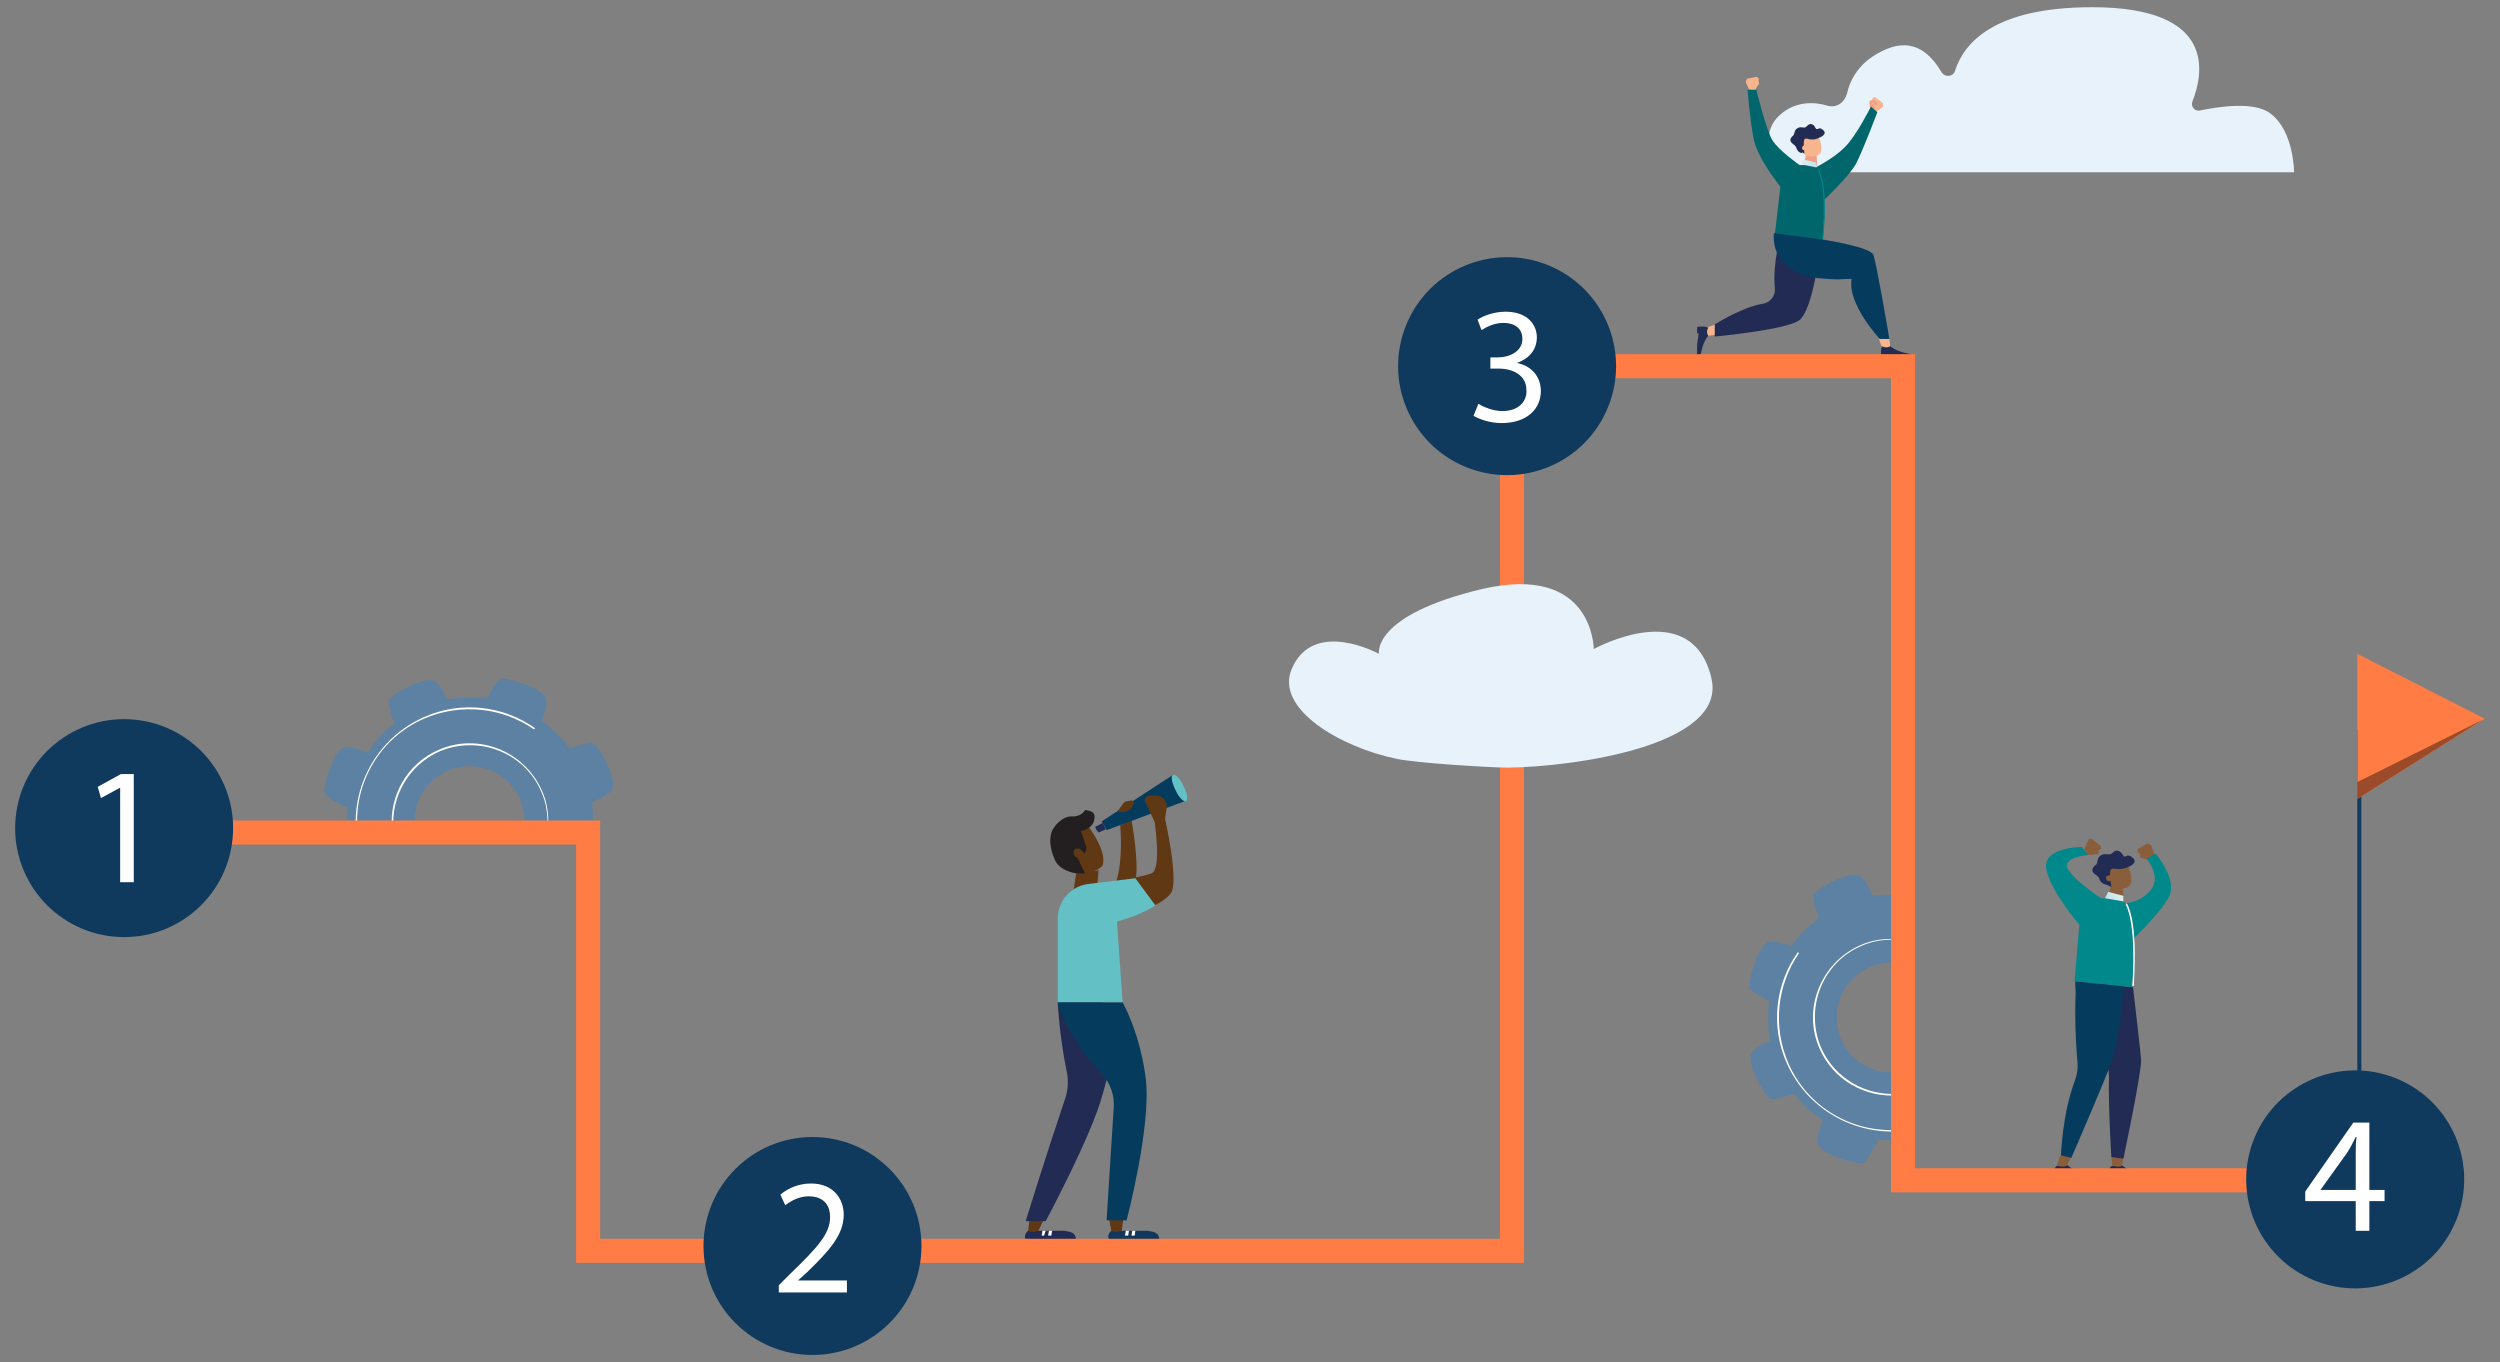 <svg width="312" height="170" viewBox="0 0 312 170" fill="none" xmlns="http://www.w3.org/2000/svg">
<rect x="0" y="0" width="312" height="170" fill="#808080" stroke="none"/>
<path d="M286.298 21.5H222.298C222.298 21.5 218.798 17.1 222.298 14.2C224.198 12.6 226.498 12.7 228.098 13.2C229.198 13.5 230.198 12.8 230.498 11.7C230.898 9.9 232.098 7.5 235.498 6.1C238.898 4.7 240.998 6.8 242.298 9C242.698 9.7 243.798 9.6 243.998 8.8C245.098 5.4 248.798 0.9 261.098 0.9C276.698 0.9 274.998 9.2 273.598 12.7C273.398 13.3 273.898 13.9 274.498 13.8C276.898 13.3 281.398 12.6 283.398 14.2C286.298 16.4 286.298 21.5 286.298 21.5Z" fill="#E7F2FB"/>
<path d="M43.399 100.8C43.299 101.6 43.299 102.5 43.299 103.4H51.799C51.399 100.4 52.999 97.5 55.799 96.2C59.299 94.7 63.299 96.2 64.899 99.7C65.399 100.9 65.599 102.2 65.399 103.4H73.999C74.099 102.3 73.999 101.2 73.899 100.1C75.199 99.6 76.399 98.9 76.499 98.2C76.799 96.7 74.699 93.1 74.099 92.8C73.799 92.6 72.499 92.9 71.099 93.4C70.099 92 68.899 90.9 67.599 89.9C68.099 88.7 68.399 87.5 67.999 86.9C67.199 85.6 63.099 84.6 62.499 84.7C62.199 84.8 61.399 85.8 60.799 87.2C59.199 87 57.499 87 55.799 87.3C55.299 86.1 54.599 85 53.999 84.9C52.499 84.6 48.899 86.7 48.599 87.3C48.399 87.6 48.699 88.9 49.199 90.3C47.899 91.3 46.799 92.5 45.899 93.9C44.599 93.4 43.299 93 42.699 93.4C41.399 94.2 40.399 98.3 40.499 98.9C40.699 99.4 41.899 100.2 43.399 100.8Z" fill="#5C81A2"/>
<path d="M49.102 103.4C48.802 99.4 51.002 95.5 54.802 93.8C59.702 91.7 65.402 93.9 67.502 98.7C68.202 100.2 68.402 101.8 68.302 103.3H68.402C68.502 101.7 68.302 100.1 67.602 98.6C65.402 93.7 59.602 91.4 54.702 93.6C50.802 95.3 48.602 99.3 48.902 103.3H49.102V103.4Z" fill="white"/>
<path d="M44.602 103.4C44.202 97.7 47.402 92.1 52.902 89.7C57.502 87.7 62.702 88.3 66.602 91C66.702 91 66.702 90.9 66.802 90.9C62.902 88.1 57.602 87.4 52.902 89.5C47.302 92 44.102 97.6 44.402 103.4H44.602Z" fill="white"/>
<path d="M234.396 142.2C235.196 142.3 236.096 142.3 236.996 142.3V133.8C233.996 134.2 231.096 132.6 229.796 129.8C228.296 126.3 229.796 122.3 233.296 120.7C234.496 120.2 235.796 120 236.996 120.2V111.7C235.896 111.6 234.796 111.7 233.696 111.8C233.196 110.5 232.496 109.3 231.796 109.2C230.296 108.9 226.696 111 226.396 111.6C226.196 111.9 226.496 113.2 226.996 114.6C225.596 115.6 224.496 116.8 223.496 118.1C222.296 117.6 221.096 117.3 220.496 117.7C219.196 118.5 218.196 122.6 218.296 123.2C218.396 123.5 219.396 124.3 220.796 124.9C220.596 126.5 220.596 128.2 220.896 129.9C219.696 130.4 218.596 131.1 218.496 131.7C218.196 133.2 220.296 136.8 220.896 137.1C221.196 137.3 222.496 137 223.896 136.5C224.896 137.8 226.096 138.9 227.496 139.8C226.996 141.1 226.596 142.4 226.996 143C227.796 144.3 231.896 145.3 232.496 145.2C232.896 144.9 233.696 143.7 234.396 142.2Z" fill="#5C81A2"/>
<path d="M236.895 136.5C232.895 136.8 228.995 134.6 227.295 130.8C225.195 125.9 227.395 120.2 232.195 118.1C233.695 117.4 235.295 117.2 236.795 117.3V117.2C235.195 117.1 233.595 117.3 232.095 118C227.195 120.2 224.895 126 227.095 130.9C228.795 134.8 232.795 137 236.795 136.7V136.5H236.895Z" fill="white"/>
<path d="M236.894 141C231.194 141.4 225.594 138.2 223.194 132.7C221.194 128.1 221.794 122.9 224.494 119C224.494 118.9 224.394 118.9 224.394 118.8C221.594 122.7 220.894 128 222.994 132.7C225.494 138.3 231.094 141.5 236.894 141.2V141Z" fill="white"/>
<path d="M19.8 109.2C22.727 109.2 25.1 106.827 25.1 103.9C25.1 100.973 22.727 98.6 19.8 98.6C16.873 98.6 14.5 100.973 14.5 103.9C14.5 106.827 16.873 109.2 19.8 109.2Z" fill="#01888B"/>
<path d="M138.7 153.6H143.2C143.8 153.7 144.5 153.8 144.6 154.3C144.6 154.3 144.7 154.6 144.7 155C144.5 155.2 138.6 155 138.6 155C137.9 154.2 138.7 153.6 138.7 153.6Z" fill="#12375A"/>
<path d="M144.6 155H138.5L138.6 155.2H144.6V155Z" fill="#212B53"/>
<path d="M140.498 153.6H140.898L140.798 154.2H140.398L140.498 153.6Z" fill="white"/>
<path d="M141.303 153.6H141.703L141.603 154.2H141.203L141.303 153.6Z" fill="white"/>
<path d="M138.398 152.1L138.698 153.6C139.098 153.8 139.498 153.8 139.898 153.6H139.998L140.198 152.1H138.398Z" fill="#603813"/>
<path d="M128.301 153.6H132.801C133.401 153.7 134.101 153.8 134.201 154.3C134.201 154.3 134.301 154.6 134.301 155C134.101 155.2 128.201 155 128.201 155C127.501 154.2 128.301 153.6 128.301 153.6Z" fill="#212B53"/>
<path d="M134.202 155H128.102L128.202 155.2H134.202V155Z" fill="#212B53"/>
<path d="M130.1 153.6H130.5L130.3 154.2H130L130.1 153.6Z" fill="white"/>
<path d="M130.905 153.6H131.305L131.205 154.2H130.805L130.905 153.6Z" fill="white"/>
<path d="M128.505 152.1L128.305 153.6C128.705 153.8 129.105 153.8 129.505 153.6H129.605L130.305 152.1H128.505Z" fill="#603813"/>
<path d="M135.098 102.2L131.398 104.6L132.498 107.5C132.498 107.5 132.498 107.6 132.598 107.6C132.698 107.6 132.798 107.6 132.798 107.6C133.798 107.6 134.598 108.2 135.098 109C135.698 109 136.298 108.8 136.798 108.6C137.198 108.4 137.498 108.2 137.598 108C138.298 105.9 135.098 102.2 135.098 102.2Z" fill="#603813"/>
<path d="M139.805 103C139.805 103 140.205 107.3 139.305 110C139.705 110.4 141.305 112 141.705 109.9C142.205 107.8 141.205 102.3 141.205 102.3L139.805 103Z" fill="#603813"/>
<path d="M137.603 102.7L136.703 103.2L137.103 103.9L138.003 103.5L137.603 102.7Z" fill="#212B53"/>
<path d="M137.102 103.4C137.202 103.6 137.202 103.8 137.102 103.8C137.002 103.8 136.902 103.7 136.802 103.5C136.702 103.3 136.702 103.1 136.802 103.1C136.902 103.1 137.002 103.2 137.102 103.4Z" fill="#212B53"/>
<path d="M148 99.5C147.8 99.1 147.6 98.5 147.2 98C146.6 97.1 146.4 96.7 146.4 96.7L137.5 102.5L138.1 103.6L148.1 99.9C148 99.8 148 99.7 148 99.5Z" fill="#053C5E"/>
<path d="M134.3 109L134 111H136.9L137.1 108.6L134.3 109Z" fill="#603813"/>
<path d="M141.702 114C141.702 114 145.102 112.9 146.102 111.5C147.202 110.1 145.402 102.2 145.402 102.2L145.602 100.8C145.702 100 145.102 99.3 144.302 99.3H143.402C143.002 99.3 142.802 99.7 142.902 100L144.102 102.6C144.102 102.6 145.002 108.5 143.702 109C142.202 109.5 140.602 109.7 140.602 109.7L141.702 114Z" fill="#603813"/>
<path d="M135.403 109L134.503 107.1L135.103 106.7C135.503 106.4 135.703 105.9 135.503 105.5L134.903 103.7C134.903 103.7 136.603 103.5 136.603 101.9C136.603 101.1 135.403 101.1 135.403 101.1C135.403 101.1 135.103 101.8 134.003 101.9C133.503 101.8 132.303 102 131.403 103.5C130.803 104.5 131.103 106.1 131.603 107.2C132.003 108.3 133.203 108.8 134.303 109H135.403Z" fill="#231F20"/>
<path d="M132 125.1C132 125.1 132.2 129.2 133.1 133.6C133.4 134.9 133.3 136.2 132.8 137.5C130.8 143.4 128 152.4 128 152.4H130.5C130.5 152.4 136.2 141.8 137.6 136.6C139.1 131.4 139.3 129.7 139.3 129.7L137.6 125.1H132Z" fill="#212B53"/>
<path d="M134.002 106.2C133.902 106.5 134.102 106.9 134.502 107.1C134.902 107.3 135.202 107.2 135.302 106.9C135.402 106.6 135.202 106.2 134.802 106C134.502 105.8 134.102 105.9 134.002 106.2Z" fill="#603813"/>
<path d="M140.1 125.1H132V114.7C132 112.4 133.7 110.5 136 110.3L141.7 109.6C141.7 109.6 142.4 110.6 144.2 113C142 114.4 139.4 115 139.4 115L140.1 125.1Z" fill="#63C0C4"/>
<path d="M132 125.1C132 125.1 133.1 129.3 137.4 133.9C138.1 134.6 139.1 136.1 139 138.1L138.1 152.3H140.6C140.6 152.3 143.7 140.5 143 134.7C142.3 128.9 140.1 125.1 140.1 125.1H132Z" fill="#053C5E"/>
<path d="M146.703 98.6C147.103 99.5 147.703 100.1 148.003 100C148.303 99.9 148.203 99 147.703 98.1C147.303 97.2 146.703 96.6 146.403 96.7C146.103 96.8 146.203 97.6 146.703 98.6Z" fill="#63C0C4"/>
<path d="M139.5 101.2C139.8 101.4 140.1 101.4 140.4 101.3H140.5C141 101.1 141.3 100.8 141.5 100.3C141.6 100.1 141.4 99.9 141.2 99.9L140.6 100C140.4 100 140.2 100.2 140.1 100.4L139.5 101.2Z" fill="#603813"/>
<path d="M234.1 14L234.9 13.4C235 13.3 235 13.3 235 13.2V13C235 12.9 235 12.9 234.9 12.8L234.1 12.2C234 12.1 233.9 12.1 233.8 12.2L233.7 12.3C233.7 12.3 233.6 12.4 233.6 12.5L233.5 13.7L234.1 14Z" fill="#F7B58E"/>
<path d="M233.397 13.7L233.297 12.8C233.297 12.6 233.397 12.5 233.597 12.5H233.997C234.097 12.5 234.297 13 234.297 13C234.297 13 233.997 13.3 233.797 12.8C233.697 12.8 233.597 12.8 233.597 12.8C233.597 12.8 234.097 13.2 233.897 13.8L233.397 13.7Z" fill="#F39F85"/>
<path d="M234.295 14C234.295 14 232.495 18.8 231.595 20.5C230.595 22.2 227.595 25 227.595 25L226.195 21.1C226.195 21.1 228.895 19.8 230.295 18.3C231.695 16.9 233.495 13.3 233.495 13.3L234.295 14Z" fill="#00666B"/>
<path d="M218.298 11.2L217.898 10.3C217.898 10.2 217.898 10.1 217.898 10.1L217.998 9.9C217.998 9.8 218.098 9.8 218.198 9.8L219.098 9.6C219.198 9.6 219.298 9.6 219.398 9.7L219.498 9.8C219.498 9.9 219.498 9.9 219.498 10L219.098 11.2H218.298Z" fill="#F7B58E"/>
<path d="M219 11.2L219.5 10.5C219.6 10.4 219.5 10.2 219.4 10.1L219 10C218.9 10 218.5 10.3 218.5 10.3C218.5 10.3 218.7 10.7 219 10.3C219 10.4 219.2 10.4 219.2 10.4C219.2 10.4 218.6 10.6 218.5 11.2H219Z" fill="#F7B58E"/>
<path d="M213.197 41.9C213.197 41.9 212.597 42.5 212.297 44C212.197 44.3 212.297 44.7 211.797 44.7C211.797 44 211.797 43 211.797 43L211.997 41.6H211.797V40.8C211.797 40.8 213.097 40.6 213.197 41C213.197 41.3 213.197 41.9 213.197 41.9Z" fill="#212B53"/>
<path d="M214.097 41.8L213.197 41.9C212.997 41.6 212.997 41.2 213.197 40.9V40.8L214.097 40.5V41.8Z" fill="#F7B58E"/>
<path d="M222.3 29.3C222.3 29.3 221.2 32.5 221.5 36C221.6 36.9 220.9 37.8 220 37.9C217.2 38.4 214 40.5 214 40.5V42C214 42 222.7 41.2 224.5 40C226.3 38.8 227.2 30.6 227.2 30.6L222.3 29.3Z" fill="#212B53"/>
<path d="M226.394 20.6C228.394 21.9 227.494 30 227.494 30L221.494 29.3L222.194 23.3C222.194 23.3 219.494 20 218.894 17.5C218.394 15.1 218.094 11.2 218.094 11.2H219.194C219.194 11.2 220.394 16.2 221.194 17.5C221.994 18.8 224.594 20.6 224.594 20.6H226.394Z" fill="#00666B"/>
<path d="M227.398 29.8C227.498 28.9 227.998 23.5 226.898 21.3C226.898 21.3 226.898 21.2 226.998 21.2C228.198 23.4 227.598 29.3 227.498 29.9C227.498 29.9 227.498 29.8 227.398 29.8Z" fill="#01888B"/>
<path d="M225.102 20.4L225.402 19.3L226.702 19.4L226.802 20.7C226.202 20.6 225.602 20.4 225.102 20.4Z" fill="#F39F85"/>
<path d="M224.602 17.1L224.902 18.9C225.102 18.9 225.202 19 225.202 19.2V19.3C225.502 19.5 226.102 19.7 226.802 19.4C227.902 19 226.902 16.9 226.902 16.9L224.602 17.1Z" fill="#F7B58E"/>
<path d="M224.198 18.5C224.198 18.4 223.998 18.1 223.798 18C223.098 17.5 223.598 17.1 223.798 16.9C223.998 16.7 223.898 16.3 224.198 16.1C224.598 15.7 225.098 16 225.298 15.9C225.498 15.8 225.698 15.4 226.098 15.5C226.498 15.6 226.498 16 226.698 16.1C226.898 16.2 226.998 15.8 227.498 16.2C228.198 16.8 226.998 17.2 226.998 17.2C226.998 17.2 226.398 17.6 225.498 17.3C225.398 17.3 225.198 17.3 225.198 17.4C224.998 17.7 225.198 19.2 225.198 19.2L224.898 19C224.998 19.2 224.398 19.1 224.198 18.5Z" fill="#212B53"/>
<path d="M224.898 18.6C224.998 18.7 225.098 18.8 225.298 18.7C225.398 18.6 225.498 18.5 225.398 18.3C225.298 18.2 225.198 18.1 224.998 18.2C224.898 18.3 224.898 18.5 224.898 18.6Z" fill="#F7B58E"/>
<path d="M226.695 20.3V20.9L224.695 20.5L225.095 19.9L226.695 20.3Z" fill="url(#paint0_linear_3367_2133)"/>
<path d="M235.9 43.2C235.9 43.2 236.5 43.8 238 44.1C238.3 44.2 238.7 44.1 238.7 44.6C238 44.6 237 44.6 237 44.6L235.6 44.4V44.6H234.8C234.8 44.6 234.6 43.3 235 43.2C235.3 43.2 235.9 43.2 235.9 43.2Z" fill="#212B53"/>
<path d="M235.8 42.3L235.9 43.2C235.6 43.4 235.2 43.4 234.9 43.2H234.8L234.5 42.3H235.8Z" fill="#F7B58E"/>
<path d="M227.493 29.9C227.493 29.9 233.393 30.8 233.793 31.8C234.193 32.8 235.793 42.3 235.793 42.3H234.593C234.593 42.3 230.493 37.9 231.093 34.8C229.593 34.8 229.893 35 226.793 34.7C220.593 33.8 221.393 29.1 221.393 29.1L227.493 29.9Z" fill="#053C5E"/>
<path d="M264.8 145.4C264.8 145.4 265.5 146.1 267.1 146.6C267.5 146.7 267.9 146.6 267.8 147.2C267 147.2 265.7 147.2 265.7 147.2L264 146.9V147.2H263.1C263.1 147.2 263 145.7 263.6 145.5C264.1 145.4 264.8 145.4 264.8 145.4Z" fill="#212B53"/>
<path d="M265 144.5L264.8 145.5C264.3 145.8 263.6 145.4 263.6 145.4L263.5 144.2L265 144.5Z" fill="#8A5D3B"/>
<path d="M266.2 123.2C266.2 123.2 267.1 130.9 267.2 132.1C267.4 133.3 265 144.6 265 144.6L263.5 144.4C263.5 144.4 263.1 138.1 263.2 134.3C263.2 133 262.6 131.5 261.9 130.4C258.7 125.7 259 122.5 259 122.5L266.2 123.2Z" fill="#212B53"/>
<path d="M268.899 106.7L268.499 105.6C268.499 105.5 268.399 105.4 268.299 105.4L268.099 105.3C267.999 105.3 267.899 105.3 267.899 105.3L266.899 105.9C266.799 106 266.699 106.1 266.799 106.2V106.3C266.799 106.4 266.899 106.4 266.899 106.5L268.199 107.2L268.899 106.7Z" fill="#8A5D3B"/>
<path d="M268.302 107.3L267.302 107.1C267.102 107.1 267.002 106.9 267.102 106.7L267.302 106.3C267.402 106.2 268.002 106.2 268.002 106.2C268.002 106.2 268.202 106.6 267.602 106.6C267.602 106.7 267.602 106.8 267.602 106.8C267.602 106.8 268.202 106.5 268.902 106.9L268.302 107.3Z" fill="#8A5D3B"/>
<path d="M269.003 106.5C269.003 106.5 271.803 109.8 270.703 111.9C269.603 114 266.003 117.4 266.003 117.4L264.203 112.8C264.203 112.8 266.803 113 268.303 111.2C269.903 109.5 267.903 107.2 267.903 107.2L269.003 106.5Z" fill="#01888B"/>
<path d="M260.102 106L260.602 104.9C260.602 104.8 260.702 104.7 260.802 104.7H261.002C261.102 104.7 261.202 104.7 261.202 104.8L262.102 105.5C262.202 105.6 262.202 105.7 262.202 105.9L262.102 106C262.102 106.1 262.002 106.1 261.902 106.1L260.502 106.6L260.102 106Z" fill="#8A5D3B"/>
<path d="M260.703 106.7L261.703 106.6C261.903 106.6 262.003 106.4 261.903 106.2L261.803 105.8C261.803 105.7 261.103 105.6 261.103 105.6C261.103 105.6 260.903 106 261.503 106.1C261.503 106.2 261.503 106.3 261.503 106.3C261.503 106.3 260.903 105.9 260.203 106.2L260.703 106.7Z" fill="#8A5D3B"/>
<path d="M264.602 112.1C267.002 113.6 266.102 123.2 266.102 123.2L258.902 122.5L259.502 115.4C259.502 115.4 256.102 111.5 255.402 108.6C254.702 105.7 259.802 105.7 259.802 105.7L260.602 106.7C260.602 106.7 257.202 107 258.102 108.5C259.002 110 262.202 112.1 262.202 112.1H264.602Z" fill="#01888B"/>
<path d="M266.105 123C266.205 122 266.605 115.5 265.305 112.9C265.305 112.8 265.405 112.8 265.405 112.7C266.905 115.3 266.305 122.3 266.305 123C266.205 123.1 266.205 123.1 266.105 123Z" fill="white"/>
<path d="M258.005 145.4C258.005 145.4 258.705 146.1 260.305 146.6C260.705 146.7 261.105 146.6 261.005 147.2C260.205 147.2 258.905 147.2 258.905 147.2L257.205 146.9V147.2H256.305C256.305 147.2 256.205 145.7 256.705 145.5C257.305 145.4 258.005 145.4 258.005 145.4Z" fill="#212B53"/>
<path d="M258.503 144.4L257.903 145.5C257.503 145.7 256.703 145.5 256.703 145.5L257.103 144.2L258.503 144.4Z" fill="#8A5D3B"/>
<path d="M263.102 112L263.402 110.7L264.902 110.8L265.102 112.4C264.402 112.1 263.702 112 263.102 112Z" fill="#8A5D3B"/>
<path d="M262.398 108L262.898 110.1C263.098 110.1 263.298 110.3 263.298 110.5C263.298 110.5 263.398 110.6 263.398 110.7C263.798 110.9 264.498 111.1 265.398 110.8C266.698 110.3 265.498 107.9 265.498 107.9L262.398 108Z" fill="#8A5D3B"/>
<path d="M262 109.7C262 109.5 261.7 109.3 261.6 109.2C260.7 108.7 261.3 108.1 261.6 107.9C261.8 107.7 261.7 107.2 262 106.9C262.5 106.4 263 106.7 263.4 106.6C263.7 106.5 263.9 106 264.4 106.2C264.9 106.4 264.9 106.8 265.1 106.9C265.3 107 265.5 106.5 266.1 107C267 107.7 265.6 108.2 265.6 108.2C265.6 108.2 264.9 108.6 263.8 108.4C263.6 108.4 263.5 108.4 263.4 108.6C263.2 109 263.5 110.7 263.5 110.7L263.1 110.5C263 110.4 262.2 110.4 262 109.7Z" fill="#212B53"/>
<path d="M262.902 109.8C263.002 110 263.202 110 263.402 109.9C263.602 109.8 263.602 109.6 263.502 109.4C263.402 109.2 263.202 109.2 263.002 109.3C262.802 109.4 262.802 109.6 262.902 109.8Z" fill="#8A5D3B"/>
<path d="M265.003 123.1C265.003 123.1 264.603 128.7 263.803 131.7C263.503 133 258.503 144.5 258.503 144.5L257.203 144.2C257.203 144.2 257.403 138.9 258.903 135C259.403 133.6 259.303 132.9 259.203 131.8C258.803 126.8 259.103 122.5 259.103 122.5L265.003 123.1Z" fill="#053C5E"/>
<path d="M265.003 111.8V112.5L262.703 112.1L263.103 111.3L265.003 111.8Z" fill="url(#paint1_linear_3367_2133)"/>
<path d="M20.297 103.9H73.397V156.1H188.697V45.7H237.497V147.3H296.797" stroke="#FF7C44" stroke-width="3.004" stroke-miterlimit="10"/>
<path d="M29.024 104.691C29.764 97.216 24.305 90.557 16.831 89.817C9.356 89.077 2.697 94.536 1.957 102.011C1.217 109.485 6.676 116.144 14.15 116.884C21.625 117.624 28.284 112.165 29.024 104.691Z" fill="#0F3A5D"/>
<path d="M14.995 98.3L12.595 99.6L12.195 98.2L15.095 96.6H16.695V110.1H14.995V98.3Z" fill="white"/>
<path d="M101.397 169.1C108.908 169.1 114.997 163.011 114.997 155.5C114.997 147.989 108.908 141.9 101.397 141.9C93.886 141.9 87.797 147.989 87.797 155.5C87.797 163.011 93.886 169.1 101.397 169.1Z" fill="#0F3A5D"/>
<path d="M97.195 161.5V160.4L98.595 159C101.995 155.7 103.595 154 103.595 151.9C103.595 150.5 102.895 149.3 100.895 149.3C99.695 149.3 98.695 149.9 97.995 150.4L97.395 149.1C98.295 148.3 99.695 147.7 101.195 147.7C104.095 147.7 105.295 149.7 105.295 151.6C105.295 154.1 103.495 156.1 100.695 158.8L99.595 159.8H105.695V161.3H97.195V161.5Z" fill="white"/>
<path d="M200.675 50.837C203.515 43.883 200.181 35.944 193.227 33.104C186.273 30.264 178.334 33.599 175.494 40.553C172.654 47.506 175.989 55.446 182.942 58.286C189.896 61.126 197.836 57.791 200.675 50.837Z" fill="#0F3A5D"/>
<path d="M184.498 50.4C184.998 50.7 186.198 51.3 187.498 51.3C189.798 51.3 190.598 49.8 190.498 48.7C190.498 46.8 188.798 46 186.998 46H185.998V44.6H186.998C188.298 44.6 189.998 43.9 189.998 42.3C189.998 41.2 189.298 40.3 187.598 40.3C186.498 40.3 185.498 40.8 184.898 41.2L184.398 39.9C185.098 39.4 186.498 38.9 187.898 38.9C190.598 38.9 191.798 40.5 191.798 42.1C191.798 43.5 190.998 44.7 189.298 45.3C190.998 45.6 192.298 46.9 192.298 48.8C192.298 51 190.598 52.8 187.398 52.8C185.898 52.8 184.598 52.3 183.898 51.9L184.498 50.4Z" fill="white"/>
<path d="M294.695 91H294.195V144.7H294.695V91Z" fill="#0F3A5D"/>
<path d="M294.195 81.6L310.095 89.7L294.195 99.7V81.6Z" fill="#FF7C44"/>
<path d="M294.195 97.6V99.7L309.895 89.8L294.195 97.6Z" fill="#9C4B2A"/>
<path d="M306.519 152.329C309.359 145.375 306.024 137.436 299.071 134.596C292.117 131.756 284.177 135.091 281.337 142.045C278.498 148.998 281.832 156.938 288.786 159.778C295.74 162.618 303.679 159.283 306.519 152.329Z" fill="#0F3A5D"/>
<path d="M293.995 153.6V149.9H287.695V148.7L293.695 140.1H295.695V148.5H297.595V149.9H295.695V153.6H293.995ZM293.995 148.5V144C293.995 143.3 293.995 142.6 294.095 141.9H293.995C293.595 142.7 293.295 143.3 292.895 143.9L289.595 148.5H293.995Z" fill="white"/>
<path d="M213.599 84.7C215.499 93.1 196.299 95.7 188.199 95.8C185.899 95.8 176.499 95.2 174.299 94.7C167.399 93.3 159.099 88.5 161.199 83.5C163.899 77.1 172.099 81.6 172.099 81.6C172.099 81.6 171.099 76.8 184.999 73.5C198.899 70.3 198.899 81 198.899 81C198.899 81 211.199 74.2 213.599 84.7Z" fill="#E7F2FB"/>
<defs>
<linearGradient id="paint0_linear_3367_2133" x1="224.723" y1="20.404" x2="226.723" y2="20.404" gradientUnits="userSpaceOnUse">
<stop stop-color="#DFEFEA"/>
<stop offset="1" stop-color="#BFE3EE"/>
</linearGradient>
<linearGradient id="paint1_linear_3367_2133" x1="264.987" y1="111.715" x2="262.677" y2="112.186" gradientUnits="userSpaceOnUse">
<stop stop-color="#DFEFEA"/>
<stop offset="1" stop-color="#BFE3EE"/>
</linearGradient>
</defs>
</svg>
